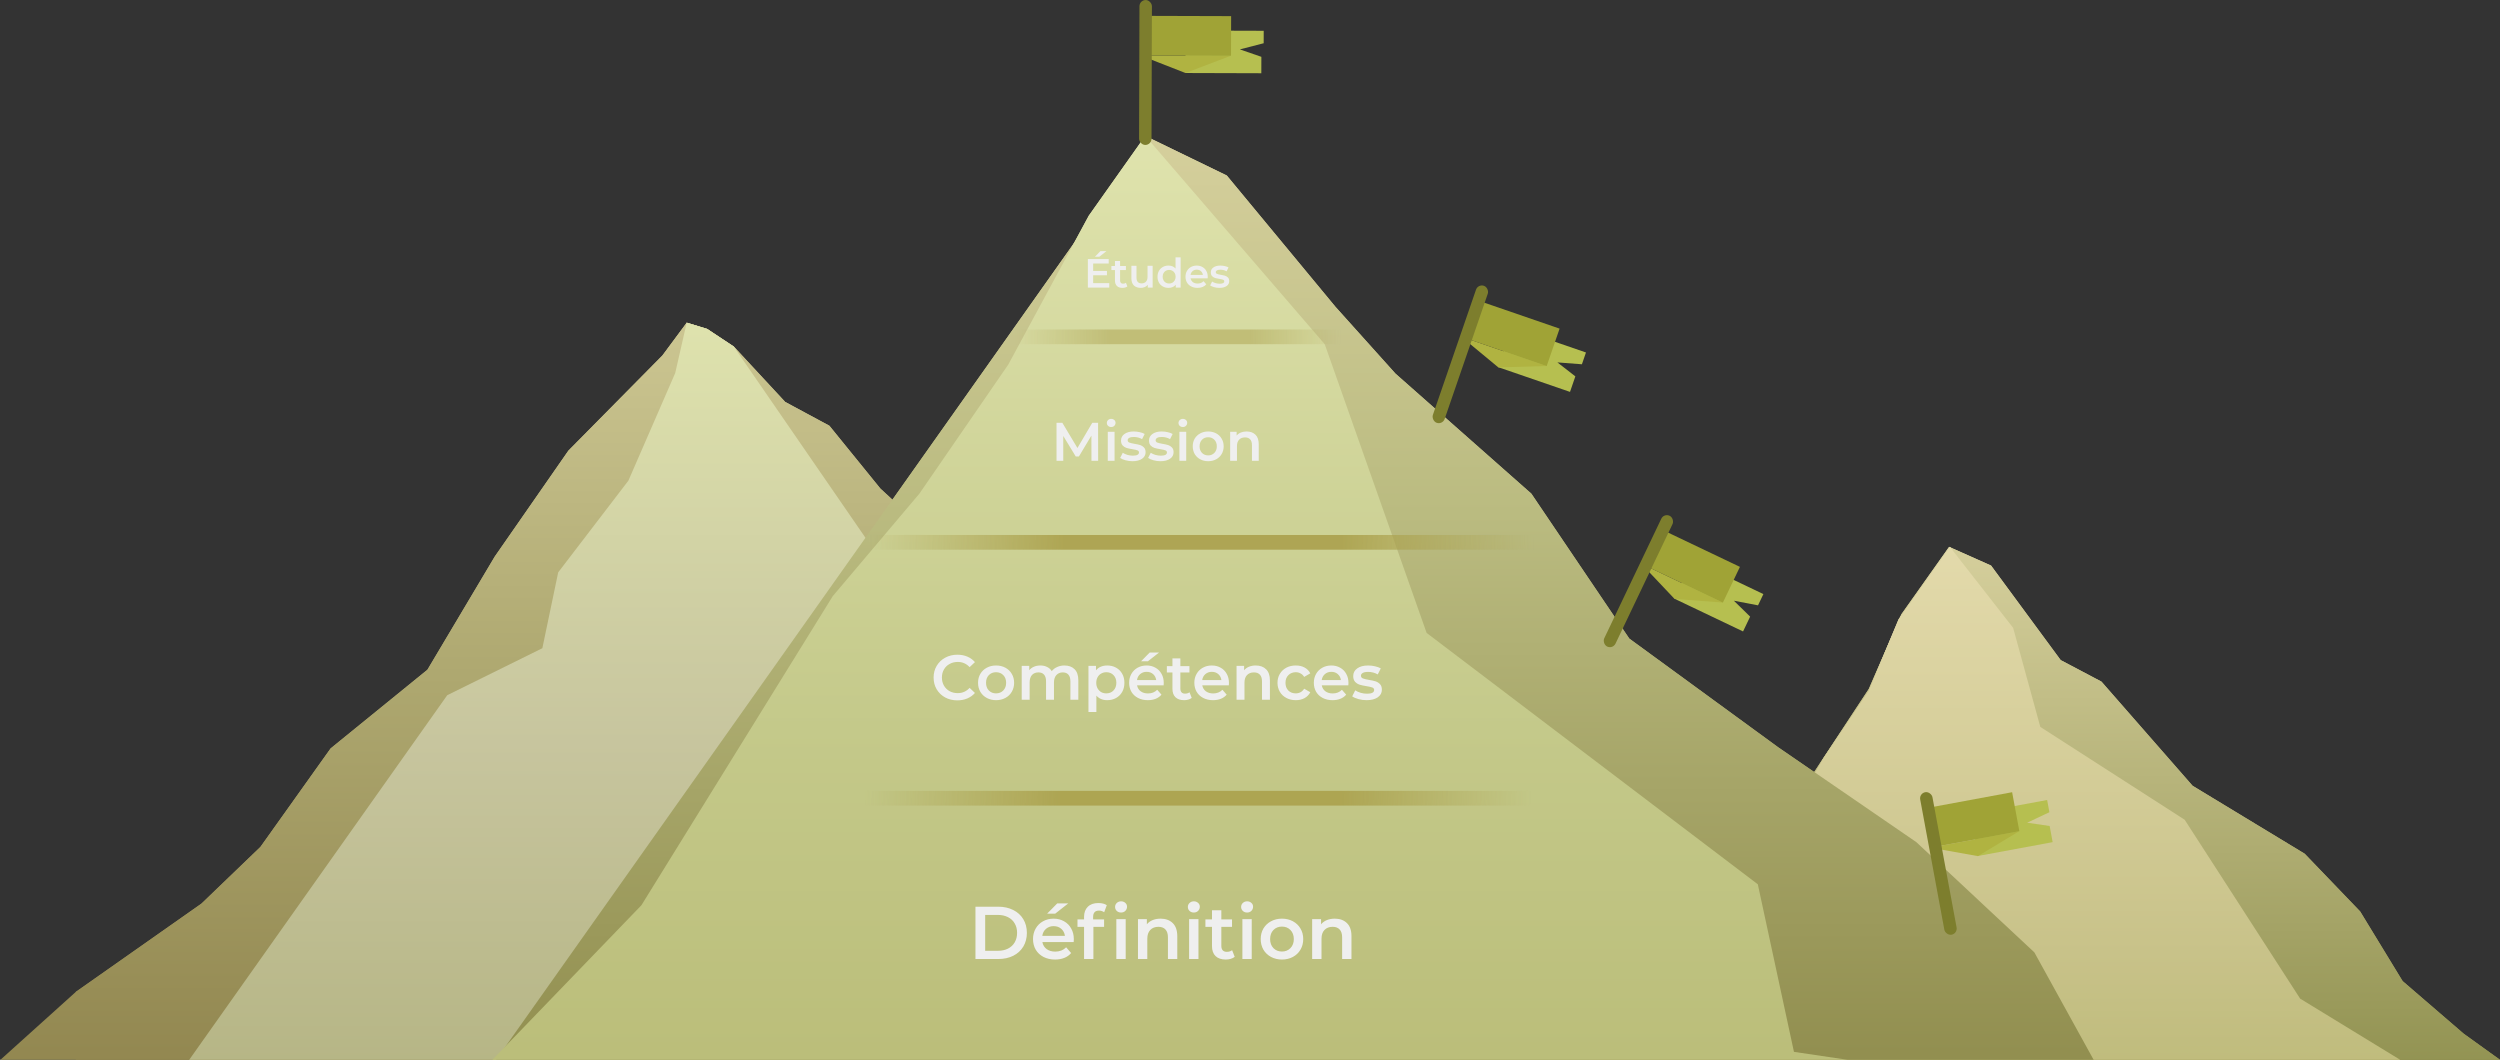 <svg width="2208" height="936" viewBox="0 0 2208 936" fill="none" xmlns="http://www.w3.org/2000/svg">
<rect x="0" y="0" width="2208" height="936" fill="#333333" stroke="none"/>
<g clip-path="url(#clip0)">
<path d="M1721.46 483L1758.5 499.5L1820 583L1856 602L1936.5 694L2035.5 754L2084.5 805L2122 866.5L2176 913L2234 954.711L1387 955L1447 899L1480.18 823.5L1520.5 721H1576.5L1650.5 608.5L1679.3 542.5L1721.46 483Z" fill="url(#paint0_linear)"/>
<path d="M1722.14 483L1676.8 547L1650.5 610L1610.5 669.5L1598.5 690L1387 956H2152.5L2031.5 882L1929.5 724L1802 642L1778 554.5L1722.14 483Z" fill="url(#paint1_linear)"/>
<path d="M624.5 290.5L648.5 306.5L693.5 355L732.5 376L777.552 431.5L1328 938.604L122 952L67 938.604V876L178 798L230 748L292 661L377.5 591.5L437 491.5L502 398L585 314L606.5 285L624.5 290.5Z" fill="url(#paint2_linear)"/>
<path d="M624.5 290.5L648 306L1084 939H165L179.508 918.5L234.709 840.5L270.802 789.5L310.08 734L354.665 671L395.005 614L479 572.5L493 505.5L555 424.5L596.347 329.5L606.5 285L624.5 290.5Z" fill="url(#paint3_linear)"/>
<path d="M1014.5 121.5L1083.5 155L1179.5 271L1232.5 330L1352.5 436L1439 564L1570.5 660L1692.5 743.772L1796.75 841.136L1861.5 958.5L436 939L1014.5 121.5Z" fill="url(#paint4_linear)"/>
<path d="M1011.5 120L1170 304L1260 559L1552.5 781L1584.42 929L1739.5 952L432 939L566.5 799.5L735.5 526.5L812 436L890.5 322L961.616 190.5L1011.5 120Z" fill="url(#paint5_linear)"/>
<path d="M1721.46 483L1758.5 499.5L1820 583L1856 602L1936.5 694L2035.5 754L2084.5 805L2122 866.5L2176 913L2234 954.711L1387 955L1447 899L1480.18 823.5L1520.5 721H1576.5L1650.5 608.5L1679.3 542.5L1721.46 483Z" fill="url(#paint6_linear)"/>
<path d="M1722.14 483L1676.8 547L1650.5 610L1610.5 669.5L1598.5 690L1387 956H2152.5L2031.5 882L1929.5 724L1802 642L1778 554.5L1722.14 483Z" fill="url(#paint7_linear)"/>
<path d="M624.5 290.5L648.5 306.5L693.5 355L732.5 376L777.552 431.5L1328 938.604L122 952L-8.5 944L67 876L178 798L230 748L292 661L377.5 591.5L437 491.5L502 398L585 314L606.5 285L624.5 290.5Z" fill="url(#paint8_linear)"/>
<path d="M624.5 290.5L648 306L1084 939H165L179.508 918.5L234.709 840.5L270.802 789.5L310.08 734L354.665 671L395.005 614L479 572.5L493 505.5L555 424.5L596.347 329.5L606.5 285L624.5 290.5Z" fill="url(#paint9_linear)"/>
<path d="M1014.5 121.5L1083.5 155L1179.5 271L1232.5 330L1352.5 436L1439 564L1570.5 660L1692.5 743.772L1796.75 841.136L1861.5 958.5L436 939L1014.5 121.5Z" fill="url(#paint10_linear)"/>
<path d="M1011.5 120L1170 304L1260 559L1552.5 781L1584.42 929L1739.5 952L432 939L566.5 799.5L735.5 526.5L812 436L890.5 322L961.616 190.5L1011.5 120Z" fill="url(#paint11_linear)"/>
<path d="M765.978 479H1354.85M626 705H1504" stroke="url(#paint12_linear)" stroke-opacity="0.9" stroke-width="13"/>
<line x1="896" y1="297.5" x2="1185" y2="297.5" stroke="url(#paint13_linear)" stroke-opacity="0.5" stroke-width="13"/>
<path d="M1116.08 38.193L1116.11 27.193L1047.11 26.985L1047 64.485L1114 64.687L1114.04 50.187L1095.06 43.63L1116.08 38.193Z" fill="#B6BF50"/>
<path d="M1047 64.485L1007.4 49.003L1087.08 49.244L1047 64.485Z" fill="#B0B341"/>
<path d="M1013.34 14.021L1087.34 14.244L1087.24 49.244L1013.24 49.021L1013.34 14.021Z" fill="#A0A336"/>
<rect x="1006.39" width="11" height="128" rx="5.5" transform="rotate(0.173 1006.39 0)" fill="#7D7E2D"/>
<path d="M1552.69 534.634L1557.42 524.705L1495.14 495L1479 528.847L1539.47 557.691L1545.72 544.604L1531.36 530.557L1552.69 534.634Z" fill="#B6BF50"/>
<path d="M1479 529L1449.57 497.879L1521.49 532.18L1479 529Z" fill="#B0B341"/>
<path d="M1469.91 468.802L1536.7 500.66L1521.63 532.25L1454.84 500.392L1469.91 468.802Z" fill="#A0A336"/>
<rect x="1469.62" y="453.152" width="11" height="128" rx="5.5" transform="rotate(25.5 1469.62 453.152)" fill="#7D7E2D"/>
<path d="M1397.14 321.718L1400.73 311.318L1335.49 288.854L1323.28 324.31L1386.63 346.124L1391.35 332.414L1375.5 320.082L1397.14 321.718Z" fill="#B6BF50"/>
<path d="M1323.33 324.49L1290.55 297.337L1365.88 323.277L1323.33 324.49Z" fill="#B0B341"/>
<path d="M1307.46 266.145L1377.43 290.237L1366.03 323.33L1296.07 299.238L1307.46 266.145Z" fill="#A0A336"/>
<rect x="1305.4" y="250.628" width="11" height="128" rx="5.5" transform="rotate(19 1305.4 250.628)" fill="#7D7E2D"/>
<path d="M1810.03 717.363L1808.03 706.547L1740.18 719.121L1747.02 755.993L1812.9 743.783L1810.25 729.526L1790.39 726.597L1810.03 717.363Z" fill="#B6BF50"/>
<path d="M1746.89 756.138L1704.99 748.649L1783.33 734.129L1746.89 756.138Z" fill="#B0B341"/>
<path d="M1704.35 713.171L1777.11 699.685L1783.49 734.099L1710.73 747.585L1704.35 713.171Z" fill="#A0A336"/>
<rect x="1694.92" y="700.681" width="11" height="128" rx="5.5" transform="rotate(-10.5 1694.92 700.681)" fill="#7D7E2D"/>
<path d="M979.702 250.076V254H960.802V228.8H979.198V232.724H965.482V239.276H977.65V243.128H965.482V250.076H979.702ZM971.89 221.816H977.182L970.918 226.748H967.03L971.89 221.816ZM995.692 252.956C995.164 253.388 994.516 253.712 993.748 253.928C993.004 254.144 992.212 254.252 991.372 254.252C989.26 254.252 987.628 253.7 986.476 252.596C985.324 251.492 984.748 249.884 984.748 247.772V238.52H981.58V234.92H984.748V230.528H989.248V234.92H994.396V238.52H989.248V247.664C989.248 248.6 989.476 249.32 989.932 249.824C990.388 250.304 991.048 250.544 991.912 250.544C992.92 250.544 993.76 250.28 994.432 249.752L995.692 252.956ZM1018.01 234.776V254H1013.72V251.552C1013 252.416 1012.1 253.088 1011.02 253.568C1009.94 254.024 1008.78 254.252 1007.53 254.252C1004.96 254.252 1002.93 253.544 1001.45 252.128C999.981 250.688 999.249 248.564 999.249 245.756V234.776H1003.75V245.144C1003.75 246.872 1004.13 248.168 1004.9 249.032C1005.69 249.872 1006.81 250.292 1008.25 250.292C1009.86 250.292 1011.13 249.8 1012.07 248.816C1013.03 247.808 1013.51 246.368 1013.51 244.496V234.776H1018.01ZM1042.73 227.288V254H1038.41V251.516C1037.66 252.428 1036.74 253.112 1035.63 253.568C1034.55 254.024 1033.35 254.252 1032.03 254.252C1030.19 254.252 1028.52 253.844 1027.03 253.028C1025.57 252.212 1024.41 251.06 1023.57 249.572C1022.73 248.06 1022.31 246.332 1022.31 244.388C1022.31 242.444 1022.73 240.728 1023.57 239.24C1024.41 237.752 1025.57 236.6 1027.03 235.784C1028.52 234.968 1030.19 234.56 1032.03 234.56C1033.31 234.56 1034.47 234.776 1035.53 235.208C1036.58 235.64 1037.48 236.288 1038.23 237.152V227.288H1042.73ZM1032.57 250.4C1033.65 250.4 1034.63 250.16 1035.49 249.68C1036.35 249.176 1037.04 248.468 1037.54 247.556C1038.05 246.644 1038.3 245.588 1038.3 244.388C1038.3 243.188 1038.05 242.132 1037.54 241.22C1037.04 240.308 1036.35 239.612 1035.49 239.132C1034.63 238.628 1033.65 238.376 1032.57 238.376C1031.49 238.376 1030.52 238.628 1029.66 239.132C1028.79 239.612 1028.11 240.308 1027.61 241.22C1027.1 242.132 1026.85 243.188 1026.85 244.388C1026.85 245.588 1027.1 246.644 1027.61 247.556C1028.11 248.468 1028.79 249.176 1029.66 249.68C1030.52 250.16 1031.49 250.4 1032.57 250.4ZM1066.68 244.496C1066.68 244.808 1066.66 245.252 1066.61 245.828H1051.53C1051.79 247.244 1052.48 248.372 1053.58 249.212C1054.71 250.028 1056.1 250.436 1057.76 250.436C1059.87 250.436 1061.61 249.74 1062.98 248.348L1065.39 251.12C1064.52 252.152 1063.43 252.932 1062.11 253.46C1060.79 253.988 1059.3 254.252 1057.65 254.252C1055.54 254.252 1053.68 253.832 1052.07 252.992C1050.46 252.152 1049.21 250.988 1048.32 249.5C1047.46 247.988 1047.03 246.284 1047.03 244.388C1047.03 242.516 1047.45 240.836 1048.29 239.348C1049.15 237.836 1050.34 236.66 1051.85 235.82C1053.36 234.98 1055.07 234.56 1056.96 234.56C1058.84 234.56 1060.5 234.98 1061.97 235.82C1063.46 236.636 1064.61 237.8 1065.42 239.312C1066.26 240.8 1066.68 242.528 1066.68 244.496ZM1056.96 238.16C1055.52 238.16 1054.3 238.592 1053.29 239.456C1052.31 240.296 1051.71 241.424 1051.49 242.84H1062.4C1062.21 241.448 1061.62 240.32 1060.64 239.456C1059.65 238.592 1058.43 238.16 1056.96 238.16ZM1076.95 254.252C1075.39 254.252 1073.86 254.048 1072.37 253.64C1070.89 253.232 1069.7 252.716 1068.81 252.092L1070.54 248.672C1071.4 249.248 1072.43 249.716 1073.63 250.076C1074.86 250.412 1076.06 250.58 1077.23 250.58C1079.92 250.58 1081.27 249.872 1081.27 248.456C1081.27 247.784 1080.92 247.316 1080.22 247.052C1079.55 246.788 1078.46 246.536 1076.95 246.296C1075.36 246.056 1074.07 245.78 1073.06 245.468C1072.07 245.156 1071.21 244.616 1070.47 243.848C1069.75 243.056 1069.39 241.964 1069.39 240.572C1069.39 238.748 1070.14 237.296 1071.65 236.216C1073.19 235.112 1075.25 234.56 1077.85 234.56C1079.17 234.56 1080.49 234.716 1081.81 235.028C1083.13 235.316 1084.21 235.712 1085.05 236.216L1083.32 239.636C1081.69 238.676 1079.85 238.196 1077.81 238.196C1076.49 238.196 1075.48 238.4 1074.79 238.808C1074.11 239.192 1073.78 239.708 1073.78 240.356C1073.78 241.076 1074.14 241.592 1074.86 241.904C1075.6 242.192 1076.74 242.468 1078.28 242.732C1079.81 242.972 1081.07 243.248 1082.06 243.56C1083.04 243.872 1083.88 244.4 1084.58 245.144C1085.3 245.888 1085.66 246.944 1085.66 248.312C1085.66 250.112 1084.88 251.552 1083.32 252.632C1081.76 253.712 1079.63 254.252 1076.95 254.252Z" fill="#EFEFEF"/>
<path d="M963.978 407L963.93 384.728L952.89 403.16H950.106L939.066 385.016V407H933.114V373.4H938.25L951.594 395.672L964.698 373.4H969.834L969.882 407H963.978ZM978.381 381.368H984.381V407H978.381V381.368ZM981.405 377.144C980.317 377.144 979.405 376.808 978.669 376.136C977.933 375.432 977.565 374.568 977.565 373.544C977.565 372.52 977.933 371.672 978.669 371C979.405 370.296 980.317 369.944 981.405 369.944C982.493 369.944 983.405 370.28 984.141 370.952C984.877 371.592 985.245 372.408 985.245 373.4C985.245 374.456 984.877 375.352 984.141 376.088C983.437 376.792 982.525 377.144 981.405 377.144ZM1000.18 407.336C998.096 407.336 996.064 407.064 994.08 406.52C992.096 405.976 990.512 405.288 989.328 404.456L991.632 399.896C992.784 400.664 994.16 401.288 995.76 401.768C997.392 402.216 998.992 402.44 1000.56 402.44C1004.14 402.44 1005.94 401.496 1005.94 399.608C1005.94 398.712 1005.47 398.088 1004.54 397.736C1003.65 397.384 1002.19 397.048 1000.18 396.728C998.064 396.408 996.336 396.04 994.992 395.624C993.68 395.208 992.528 394.488 991.536 393.464C990.576 392.408 990.096 390.952 990.096 389.096C990.096 386.664 991.104 384.728 993.12 383.288C995.168 381.816 997.92 381.08 1001.38 381.08C1003.14 381.08 1004.9 381.288 1006.66 381.704C1008.42 382.088 1009.86 382.616 1010.98 383.288L1008.67 387.848C1006.5 386.568 1004.05 385.928 1001.33 385.928C999.568 385.928 998.224 386.2 997.296 386.744C996.4 387.256 995.952 387.944 995.952 388.808C995.952 389.768 996.432 390.456 997.392 390.872C998.384 391.256 999.904 391.624 1001.95 391.976C1004 392.296 1005.68 392.664 1006.99 393.08C1008.3 393.496 1009.42 394.2 1010.35 395.192C1011.31 396.184 1011.79 397.592 1011.79 399.416C1011.79 401.816 1010.75 403.736 1008.67 405.176C1006.59 406.616 1003.76 407.336 1000.18 407.336ZM1024.88 407.336C1022.8 407.336 1020.77 407.064 1018.78 406.52C1016.8 405.976 1015.22 405.288 1014.03 404.456L1016.34 399.896C1017.49 400.664 1018.86 401.288 1020.46 401.768C1022.1 402.216 1023.7 402.44 1025.26 402.44C1028.85 402.44 1030.64 401.496 1030.64 399.608C1030.64 398.712 1030.18 398.088 1029.25 397.736C1028.35 397.384 1026.9 397.048 1024.88 396.728C1022.77 396.408 1021.04 396.04 1019.7 395.624C1018.38 395.208 1017.23 394.488 1016.24 393.464C1015.28 392.408 1014.8 390.952 1014.8 389.096C1014.8 386.664 1015.81 384.728 1017.82 383.288C1019.87 381.816 1022.62 381.08 1026.08 381.08C1027.84 381.08 1029.6 381.288 1031.36 381.704C1033.12 382.088 1034.56 382.616 1035.68 383.288L1033.38 387.848C1031.2 386.568 1028.75 385.928 1026.03 385.928C1024.27 385.928 1022.93 386.2 1022 386.744C1021.1 387.256 1020.66 387.944 1020.66 388.808C1020.66 389.768 1021.14 390.456 1022.1 390.872C1023.09 391.256 1024.61 391.624 1026.66 391.976C1028.7 392.296 1030.38 392.664 1031.7 393.08C1033.01 393.496 1034.13 394.2 1035.06 395.192C1036.02 396.184 1036.5 397.592 1036.5 399.416C1036.5 401.816 1035.46 403.736 1033.38 405.176C1031.3 406.616 1028.46 407.336 1024.88 407.336ZM1041.66 381.368H1047.66V407H1041.66V381.368ZM1044.69 377.144C1043.6 377.144 1042.69 376.808 1041.95 376.136C1041.21 375.432 1040.85 374.568 1040.85 373.544C1040.85 372.52 1041.21 371.672 1041.95 371C1042.69 370.296 1043.6 369.944 1044.69 369.944C1045.77 369.944 1046.69 370.28 1047.42 370.952C1048.16 371.592 1048.53 372.408 1048.53 373.4C1048.53 374.456 1048.16 375.352 1047.42 376.088C1046.72 376.792 1045.81 377.144 1044.69 377.144ZM1067.06 407.336C1064.47 407.336 1062.13 406.776 1060.05 405.656C1057.97 404.536 1056.34 402.984 1055.15 401C1054 398.984 1053.43 396.712 1053.43 394.184C1053.43 391.656 1054 389.4 1055.15 387.416C1056.34 385.432 1057.97 383.88 1060.05 382.76C1062.13 381.64 1064.47 381.08 1067.06 381.08C1069.68 381.08 1072.03 381.64 1074.11 382.76C1076.19 383.88 1077.81 385.432 1078.96 387.416C1080.15 389.4 1080.74 391.656 1080.74 394.184C1080.74 396.712 1080.15 398.984 1078.96 401C1077.81 402.984 1076.19 404.536 1074.11 405.656C1072.03 406.776 1069.68 407.336 1067.06 407.336ZM1067.06 402.2C1069.27 402.2 1071.09 401.464 1072.53 399.992C1073.97 398.52 1074.69 396.584 1074.69 394.184C1074.69 391.784 1073.97 389.848 1072.53 388.376C1071.09 386.904 1069.27 386.168 1067.06 386.168C1064.85 386.168 1063.03 386.904 1061.59 388.376C1060.18 389.848 1059.47 391.784 1059.47 394.184C1059.47 396.584 1060.18 398.52 1061.59 399.992C1063.03 401.464 1064.85 402.2 1067.06 402.2ZM1101.02 381.08C1104.25 381.08 1106.84 382.024 1108.8 383.912C1110.75 385.8 1111.72 388.6 1111.72 392.312V407H1105.72V393.08C1105.72 390.84 1105.2 389.16 1104.14 388.04C1103.08 386.888 1101.58 386.312 1099.63 386.312C1097.42 386.312 1095.68 386.984 1094.4 388.328C1093.12 389.64 1092.48 391.544 1092.48 394.04V407H1086.48V381.368H1092.19V384.68C1093.18 383.496 1094.43 382.6 1095.93 381.992C1097.44 381.384 1099.13 381.08 1101.02 381.08Z" fill="#EFEFEF"/>
<path d="M845.498 618.56C841.541 618.56 837.957 617.701 834.746 615.984C831.573 614.229 829.071 611.821 827.242 608.76C825.45 605.699 824.554 602.245 824.554 598.4C824.554 594.555 825.469 591.101 827.298 588.04C829.127 584.979 831.629 582.589 834.802 580.872C838.013 579.117 841.597 578.24 845.554 578.24C848.765 578.24 851.695 578.8 854.346 579.92C856.997 581.04 859.237 582.664 861.066 584.792L856.362 589.216C853.525 586.155 850.034 584.624 845.89 584.624C843.202 584.624 840.794 585.221 838.666 586.416C836.538 587.573 834.877 589.197 833.682 591.288C832.487 593.379 831.89 595.749 831.89 598.4C831.89 601.051 832.487 603.421 833.682 605.512C834.877 607.603 836.538 609.245 838.666 610.44C840.794 611.597 843.202 612.176 845.89 612.176C850.034 612.176 853.525 610.627 856.362 607.528L861.066 612.008C859.237 614.136 856.978 615.76 854.29 616.88C851.639 618 848.709 618.56 845.498 618.56ZM879.716 618.392C876.692 618.392 873.966 617.739 871.54 616.432C869.113 615.125 867.209 613.315 865.828 611C864.484 608.648 863.812 605.997 863.812 603.048C863.812 600.099 864.484 597.467 865.828 595.152C867.209 592.837 869.113 591.027 871.54 589.72C873.966 588.413 876.692 587.76 879.716 587.76C882.777 587.76 885.521 588.413 887.948 589.72C890.374 591.027 892.26 592.837 893.604 595.152C894.985 597.467 895.676 600.099 895.676 603.048C895.676 605.997 894.985 608.648 893.604 611C892.26 613.315 890.374 615.125 887.948 616.432C885.521 617.739 882.777 618.392 879.716 618.392ZM879.716 612.4C882.292 612.4 884.42 611.541 886.1 609.824C887.78 608.107 888.62 605.848 888.62 603.048C888.62 600.248 887.78 597.989 886.1 596.272C884.42 594.555 882.292 593.696 879.716 593.696C877.14 593.696 875.012 594.555 873.332 596.272C871.689 597.989 870.868 600.248 870.868 603.048C870.868 605.848 871.689 608.107 873.332 609.824C875.012 611.541 877.14 612.4 879.716 612.4ZM940.113 587.76C943.884 587.76 946.871 588.861 949.073 591.064C951.276 593.229 952.377 596.496 952.377 600.864V618H945.377V601.76C945.377 599.147 944.799 597.187 943.641 595.88C942.484 594.536 940.823 593.864 938.657 593.864C936.305 593.864 934.42 594.648 933.001 596.216C931.583 597.747 930.873 599.949 930.873 602.824V618H923.873V601.76C923.873 599.147 923.295 597.187 922.137 595.88C920.98 594.536 919.319 593.864 917.153 593.864C914.764 593.864 912.86 594.629 911.441 596.16C910.06 597.691 909.369 599.912 909.369 602.824V618H902.369V588.096H909.033V591.904C910.153 590.56 911.553 589.533 913.233 588.824C914.913 588.115 916.78 587.76 918.833 587.76C921.073 587.76 923.052 588.189 924.769 589.048C926.524 589.869 927.905 591.101 928.913 592.744C930.145 591.176 931.732 589.963 933.673 589.104C935.615 588.208 937.761 587.76 940.113 587.76ZM977.898 587.76C980.81 587.76 983.405 588.395 985.682 589.664C987.997 590.933 989.808 592.725 991.114 595.04C992.421 597.355 993.074 600.024 993.074 603.048C993.074 606.072 992.421 608.76 991.114 611.112C989.808 613.427 987.997 615.219 985.682 616.488C983.405 617.757 980.81 618.392 977.898 618.392C973.866 618.392 970.674 617.048 968.322 614.36V628.864H961.322V588.096H967.986V592.016C969.144 590.597 970.562 589.533 972.242 588.824C973.96 588.115 975.845 587.76 977.898 587.76ZM977.114 612.4C979.69 612.4 981.8 611.541 983.442 609.824C985.122 608.107 985.962 605.848 985.962 603.048C985.962 600.248 985.122 597.989 983.442 596.272C981.8 594.555 979.69 593.696 977.114 593.696C975.434 593.696 973.922 594.088 972.578 594.872C971.234 595.619 970.17 596.701 969.386 598.12C968.602 599.539 968.21 601.181 968.21 603.048C968.21 604.915 968.602 606.557 969.386 607.976C970.17 609.395 971.234 610.496 972.578 611.28C973.922 612.027 975.434 612.4 977.114 612.4ZM1027.83 603.216C1027.83 603.701 1027.79 604.392 1027.71 605.288H1004.25C1004.66 607.491 1005.72 609.245 1007.44 610.552C1009.2 611.821 1011.36 612.456 1013.94 612.456C1017.22 612.456 1019.93 611.373 1022.06 609.208L1025.81 613.52C1024.47 615.125 1022.77 616.339 1020.71 617.16C1018.66 617.981 1016.35 618.392 1013.77 618.392C1010.48 618.392 1007.59 617.739 1005.09 616.432C1002.59 615.125 1000.65 613.315 999.265 611C997.921 608.648 997.249 605.997 997.249 603.048C997.249 600.136 997.902 597.523 999.209 595.208C1000.55 592.856 1002.4 591.027 1004.75 589.72C1007.11 588.413 1009.76 587.76 1012.71 587.76C1015.62 587.76 1018.21 588.413 1020.49 589.72C1022.8 590.989 1024.6 592.8 1025.87 595.152C1027.17 597.467 1027.83 600.155 1027.83 603.216ZM1012.71 593.36C1010.47 593.36 1008.56 594.032 1006.99 595.376C1005.46 596.683 1004.53 598.437 1004.19 600.64H1021.16C1020.86 598.475 1019.95 596.72 1018.42 595.376C1016.89 594.032 1014.98 593.36 1012.71 593.36ZM1015.39 576.336H1023.63L1013.88 584.008H1007.83L1015.39 576.336ZM1052.53 616.376C1051.7 617.048 1050.7 617.552 1049.5 617.888C1048.34 618.224 1047.11 618.392 1045.81 618.392C1042.52 618.392 1039.98 617.533 1038.19 615.816C1036.4 614.099 1035.5 611.597 1035.5 608.312V593.92H1030.57V588.32H1035.5V581.488H1042.5V588.32H1050.51V593.92H1042.5V608.144C1042.5 609.6 1042.86 610.72 1043.57 611.504C1044.27 612.251 1045.3 612.624 1046.65 612.624C1048.21 612.624 1049.52 612.213 1050.57 611.392L1052.53 616.376ZM1085.41 603.216C1085.41 603.701 1085.37 604.392 1085.3 605.288H1061.84C1062.25 607.491 1063.31 609.245 1065.03 610.552C1066.78 611.821 1068.95 612.456 1071.52 612.456C1074.81 612.456 1077.52 611.373 1079.64 609.208L1083.4 613.52C1082.05 615.125 1080.35 616.339 1078.3 617.16C1076.25 617.981 1073.93 618.392 1071.36 618.392C1068.07 618.392 1065.18 617.739 1062.68 616.432C1060.17 615.125 1058.23 613.315 1056.85 611C1055.51 608.648 1054.84 605.997 1054.84 603.048C1054.84 600.136 1055.49 597.523 1056.8 595.208C1058.14 592.856 1059.99 591.027 1062.34 589.72C1064.69 588.413 1067.34 587.76 1070.29 587.76C1073.2 587.76 1075.8 588.413 1078.08 589.72C1080.39 590.989 1082.18 592.8 1083.45 595.152C1084.76 597.467 1085.41 600.155 1085.41 603.216ZM1070.29 593.36C1068.05 593.36 1066.15 594.032 1064.58 595.376C1063.05 596.683 1062.12 598.437 1061.78 600.64H1078.75C1078.45 598.475 1077.53 596.72 1076 595.376C1074.47 594.032 1072.57 593.36 1070.29 593.36ZM1109.1 587.76C1112.87 587.76 1115.9 588.861 1118.17 591.064C1120.45 593.267 1121.59 596.533 1121.59 600.864V618H1114.59V601.76C1114.59 599.147 1113.97 597.187 1112.74 595.88C1111.51 594.536 1109.76 593.864 1107.48 593.864C1104.9 593.864 1102.87 594.648 1101.37 596.216C1099.88 597.747 1099.13 599.968 1099.13 602.88V618H1092.13V588.096H1098.8V591.96C1099.96 590.579 1101.41 589.533 1103.17 588.824C1104.92 588.115 1106.9 587.76 1109.1 587.76ZM1144.46 618.392C1141.37 618.392 1138.58 617.739 1136.12 616.432C1133.66 615.125 1131.73 613.315 1130.35 611C1128.97 608.648 1128.28 605.997 1128.28 603.048C1128.28 600.099 1128.97 597.467 1130.35 595.152C1131.73 592.837 1133.64 591.027 1136.06 589.72C1138.53 588.413 1141.33 587.76 1144.46 587.76C1147.41 587.76 1149.99 588.357 1152.19 589.552C1154.43 590.747 1156.11 592.464 1157.23 594.704L1151.86 597.84C1151 596.459 1149.92 595.432 1148.61 594.76C1147.34 594.051 1145.94 593.696 1144.41 593.696C1141.8 593.696 1139.63 594.555 1137.91 596.272C1136.2 597.952 1135.34 600.211 1135.34 603.048C1135.34 605.885 1136.18 608.163 1137.86 609.88C1139.57 611.56 1141.76 612.4 1144.41 612.4C1145.94 612.4 1147.34 612.064 1148.61 611.392C1149.92 610.683 1151 609.637 1151.86 608.256L1157.23 611.392C1156.08 613.632 1154.38 615.368 1152.14 616.6C1149.93 617.795 1147.38 618.392 1144.46 618.392ZM1190.96 603.216C1190.96 603.701 1190.92 604.392 1190.85 605.288H1167.38C1167.79 607.491 1168.86 609.245 1170.57 610.552C1172.33 611.821 1174.49 612.456 1177.07 612.456C1180.36 612.456 1183.06 611.373 1185.19 609.208L1188.94 613.52C1187.6 615.125 1185.9 616.339 1183.85 617.16C1181.79 617.981 1179.48 618.392 1176.9 618.392C1173.62 618.392 1170.72 617.739 1168.22 616.432C1165.72 615.125 1163.78 613.315 1162.4 611C1161.05 608.648 1160.38 605.997 1160.38 603.048C1160.38 600.136 1161.04 597.523 1162.34 595.208C1163.69 592.856 1165.53 591.027 1167.89 589.72C1170.24 588.413 1172.89 587.76 1175.84 587.76C1178.75 587.76 1181.34 588.413 1183.62 589.72C1185.94 590.989 1187.73 592.8 1189 595.152C1190.3 597.467 1190.96 600.155 1190.96 603.216ZM1175.84 593.36C1173.6 593.36 1171.69 594.032 1170.13 595.376C1168.6 596.683 1167.66 598.437 1167.33 600.64H1184.29C1184 598.475 1183.08 596.72 1181.55 595.376C1180.02 594.032 1178.12 593.36 1175.84 593.36ZM1206.92 618.392C1204.5 618.392 1202.12 618.075 1199.81 617.44C1197.5 616.805 1195.65 616.003 1194.27 615.032L1196.95 609.712C1198.3 610.608 1199.9 611.336 1201.77 611.896C1203.67 612.419 1205.54 612.68 1207.37 612.68C1211.55 612.68 1213.64 611.579 1213.64 609.376C1213.64 608.331 1213.1 607.603 1212.02 607.192C1210.97 606.781 1209.27 606.389 1206.92 606.016C1204.46 605.643 1202.44 605.213 1200.87 604.728C1199.34 604.243 1198 603.403 1196.84 602.208C1195.72 600.976 1195.16 599.277 1195.16 597.112C1195.16 594.275 1196.34 592.016 1198.69 590.336C1201.08 588.619 1204.29 587.76 1208.32 587.76C1210.38 587.76 1212.43 588.003 1214.48 588.488C1216.54 588.936 1218.22 589.552 1219.52 590.336L1216.83 595.656C1214.3 594.163 1211.44 593.416 1208.27 593.416C1206.21 593.416 1204.64 593.733 1203.56 594.368C1202.52 594.965 1201.99 595.768 1201.99 596.776C1201.99 597.896 1202.55 598.699 1203.67 599.184C1204.83 599.632 1206.6 600.061 1208.99 600.472C1211.38 600.845 1213.34 601.275 1214.87 601.76C1216.4 602.245 1217.71 603.067 1218.79 604.224C1219.91 605.381 1220.47 607.024 1220.47 609.152C1220.47 611.952 1219.26 614.192 1216.83 615.872C1214.41 617.552 1211.1 618.392 1206.92 618.392Z" fill="#EFEFEF"/>
<path d="M861.533 800.8H881.729C886.657 800.8 891.035 801.768 894.863 803.704C898.691 805.596 901.661 808.302 903.773 811.822C905.885 815.298 906.941 819.324 906.941 823.9C906.941 828.476 905.885 832.524 903.773 836.044C901.661 839.52 898.691 842.226 894.863 844.162C891.035 846.054 886.657 847 881.729 847H861.533V800.8ZM881.333 839.74C884.721 839.74 887.691 839.102 890.243 837.826C892.839 836.506 894.819 834.658 896.183 832.282C897.591 829.862 898.295 827.068 898.295 823.9C898.295 820.732 897.591 817.96 896.183 815.584C894.819 813.164 892.839 811.316 890.243 810.04C887.691 808.72 884.721 808.06 881.333 808.06H870.113V839.74H881.333ZM948.4 829.576C948.4 830.148 948.356 830.962 948.268 832.018H920.614C921.098 834.614 922.352 836.682 924.376 838.222C926.444 839.718 928.996 840.466 932.032 840.466C935.904 840.466 939.094 839.19 941.602 836.638L946.024 841.72C944.44 843.612 942.438 845.042 940.018 846.01C937.598 846.978 934.87 847.462 931.834 847.462C927.962 847.462 924.552 846.692 921.604 845.152C918.656 843.612 916.368 841.478 914.74 838.75C913.156 835.978 912.364 832.854 912.364 829.378C912.364 825.946 913.134 822.866 914.674 820.138C916.258 817.366 918.436 815.21 921.208 813.67C923.98 812.13 927.104 811.36 930.58 811.36C934.012 811.36 937.07 812.13 939.754 813.67C942.482 815.166 944.594 817.3 946.09 820.072C947.63 822.8 948.4 825.968 948.4 829.576ZM930.58 817.96C927.94 817.96 925.696 818.752 923.848 820.336C922.044 821.876 920.944 823.944 920.548 826.54H940.546C940.194 823.988 939.116 821.92 937.312 820.336C935.508 818.752 933.264 817.96 930.58 817.96ZM933.748 797.896H943.45L931.966 806.938H924.838L933.748 797.896ZM970.647 804.232C967.171 804.232 965.433 806.124 965.433 809.908V812.02H975.135V818.62H965.697V847H957.447V818.62H951.639V812.02H957.447V809.776C957.447 805.992 958.547 803.022 960.747 800.866C962.947 798.666 966.049 797.566 970.053 797.566C973.221 797.566 975.707 798.204 977.511 799.48L975.201 805.684C973.793 804.716 972.275 804.232 970.647 804.232ZM985.959 811.756H994.209V847H985.959V811.756ZM990.117 805.948C988.621 805.948 987.367 805.486 986.355 804.562C985.343 803.594 984.837 802.406 984.837 800.998C984.837 799.59 985.343 798.424 986.355 797.5C987.367 796.532 988.621 796.048 990.117 796.048C991.613 796.048 992.867 796.51 993.879 797.434C994.891 798.314 995.397 799.436 995.397 800.8C995.397 802.252 994.891 803.484 993.879 804.496C992.911 805.464 991.657 805.948 990.117 805.948ZM1025.05 811.36C1029.49 811.36 1033.06 812.658 1035.74 815.254C1038.43 817.85 1039.77 821.7 1039.77 826.804V847H1031.52V827.86C1031.52 824.78 1030.79 822.47 1029.34 820.93C1027.89 819.346 1025.82 818.554 1023.14 818.554C1020.1 818.554 1017.7 819.478 1015.94 821.326C1014.18 823.13 1013.3 825.748 1013.3 829.18V847H1005.05V811.756H1012.91V816.31C1014.27 814.682 1015.99 813.45 1018.05 812.614C1020.12 811.778 1022.45 811.36 1025.05 811.36ZM1050.23 811.756H1058.48V847H1050.23V811.756ZM1054.39 805.948C1052.9 805.948 1051.64 805.486 1050.63 804.562C1049.62 803.594 1049.11 802.406 1049.11 800.998C1049.11 799.59 1049.62 798.424 1050.63 797.5C1051.64 796.532 1052.9 796.048 1054.39 796.048C1055.89 796.048 1057.14 796.51 1058.15 797.434C1059.17 798.314 1059.67 799.436 1059.67 800.8C1059.67 802.252 1059.17 803.484 1058.15 804.496C1057.19 805.464 1055.93 805.948 1054.39 805.948ZM1090.5 845.086C1089.53 845.878 1088.34 846.472 1086.93 846.868C1085.57 847.264 1084.12 847.462 1082.58 847.462C1078.71 847.462 1075.71 846.45 1073.6 844.426C1071.49 842.402 1070.43 839.454 1070.43 835.582V818.62H1064.63V812.02H1070.43V803.968H1078.68V812.02H1088.12V818.62H1078.68V835.384C1078.68 837.1 1079.1 838.42 1079.94 839.344C1080.77 840.224 1081.98 840.664 1083.57 840.664C1085.42 840.664 1086.96 840.18 1088.19 839.212L1090.5 845.086ZM1097.28 811.756H1105.53V847H1097.28V811.756ZM1101.44 805.948C1099.95 805.948 1098.69 805.486 1097.68 804.562C1096.67 803.594 1096.16 802.406 1096.16 800.998C1096.16 799.59 1096.67 798.424 1097.68 797.5C1098.69 796.532 1099.95 796.048 1101.44 796.048C1102.94 796.048 1104.19 796.51 1105.2 797.434C1106.22 798.314 1106.72 799.436 1106.72 800.8C1106.72 802.252 1106.22 803.484 1105.2 804.496C1104.24 805.464 1102.98 805.948 1101.44 805.948ZM1132.2 847.462C1128.64 847.462 1125.43 846.692 1122.57 845.152C1119.71 843.612 1117.46 841.478 1115.83 838.75C1114.25 835.978 1113.46 832.854 1113.46 829.378C1113.46 825.902 1114.25 822.8 1115.83 820.072C1117.46 817.344 1119.71 815.21 1122.57 813.67C1125.43 812.13 1128.64 811.36 1132.2 811.36C1135.81 811.36 1139.04 812.13 1141.9 813.67C1144.76 815.21 1146.99 817.344 1148.57 820.072C1150.2 822.8 1151.01 825.902 1151.01 829.378C1151.01 832.854 1150.2 835.978 1148.57 838.75C1146.99 841.478 1144.76 843.612 1141.9 845.152C1139.04 846.692 1135.81 847.462 1132.2 847.462ZM1132.2 840.4C1135.24 840.4 1137.75 839.388 1139.73 837.364C1141.71 835.34 1142.7 832.678 1142.7 829.378C1142.7 826.078 1141.71 823.416 1139.73 821.392C1137.75 819.368 1135.24 818.356 1132.2 818.356C1129.17 818.356 1126.66 819.368 1124.68 821.392C1122.74 823.416 1121.77 826.078 1121.77 829.378C1121.77 832.678 1122.74 835.34 1124.68 837.364C1126.66 839.388 1129.17 840.4 1132.2 840.4ZM1178.9 811.36C1183.34 811.36 1186.91 812.658 1189.59 815.254C1192.28 817.85 1193.62 821.7 1193.62 826.804V847H1185.37V827.86C1185.37 824.78 1184.64 822.47 1183.19 820.93C1181.74 819.346 1179.67 818.554 1176.99 818.554C1173.95 818.554 1171.55 819.478 1169.79 821.326C1168.03 823.13 1167.15 825.748 1167.15 829.18V847H1158.9V811.756H1166.76V816.31C1168.12 814.682 1169.84 813.45 1171.9 812.614C1173.97 811.778 1176.3 811.36 1178.9 811.36Z" fill="#EFEFEF"/>
</g>
<defs>
<linearGradient id="paint0_linear" x1="1810.36" y1="483" x2="1810.36" y2="955.866" gradientUnits="userSpaceOnUse">
<stop stop-color="#D5CF9C"/>
<stop offset="1" stop-color="#909150"/>
</linearGradient>
<linearGradient id="paint1_linear" x1="1722.14" y1="483" x2="1722.14" y2="1114.82" gradientUnits="userSpaceOnUse">
<stop stop-color="#E3DAAB"/>
<stop offset="0.568" stop-color="#C8C289"/>
<stop offset="1" stop-color="#B0B166"/>
</linearGradient>
<linearGradient id="paint2_linear" x1="748.302" y1="292" x2="748.302" y2="940.187" gradientUnits="userSpaceOnUse">
<stop stop-color="#CBC591"/>
<stop offset="0.469" stop-color="#AEA870"/>
<stop offset="1" stop-color="#928750"/>
</linearGradient>
<linearGradient id="paint3_linear" x1="624.302" y1="290" x2="624.302" y2="1156.92" gradientUnits="userSpaceOnUse">
<stop stop-color="#DEE2AD"/>
<stop offset="0.422" stop-color="#C7C59E"/>
<stop offset="1" stop-color="#A9AA73"/>
</linearGradient>
<linearGradient id="paint4_linear" x1="1168.25" y1="121.5" x2="1168.25" y2="940.5" gradientUnits="userSpaceOnUse">
<stop stop-color="#D5CF9C"/>
<stop offset="0.406" stop-color="#BABB80"/>
<stop offset="1" stop-color="#918E4F"/>
</linearGradient>
<linearGradient id="paint5_linear" x1="1011.5" y1="120" x2="1011.5" y2="1214" gradientUnits="userSpaceOnUse">
<stop stop-color="#DFE3AD"/>
<stop offset="0.479" stop-color="#C4C98A"/>
<stop offset="1" stop-color="#B2B36A"/>
</linearGradient>
<linearGradient id="paint6_linear" x1="1810.36" y1="483" x2="1810.36" y2="955.866" gradientUnits="userSpaceOnUse">
<stop stop-color="#D5CF9C"/>
<stop offset="1" stop-color="#909150"/>
</linearGradient>
<linearGradient id="paint7_linear" x1="1722.14" y1="483" x2="1722.14" y2="1114.82" gradientUnits="userSpaceOnUse">
<stop stop-color="#E3DAAB"/>
<stop offset="0.568" stop-color="#C8C289"/>
<stop offset="1" stop-color="#B0B166"/>
</linearGradient>
<linearGradient id="paint8_linear" x1="748.302" y1="292" x2="748.302" y2="940.187" gradientUnits="userSpaceOnUse">
<stop stop-color="#CBC591"/>
<stop offset="0.469" stop-color="#AEA870"/>
<stop offset="1" stop-color="#928750"/>
</linearGradient>
<linearGradient id="paint9_linear" x1="624.302" y1="290" x2="624.302" y2="1156.92" gradientUnits="userSpaceOnUse">
<stop stop-color="#DEE2AD"/>
<stop offset="0.422" stop-color="#C7C59E"/>
<stop offset="1" stop-color="#A9AA73"/>
</linearGradient>
<linearGradient id="paint10_linear" x1="1168.25" y1="121.5" x2="1168.25" y2="940.5" gradientUnits="userSpaceOnUse">
<stop stop-color="#D5CF9C"/>
<stop offset="0.406" stop-color="#BABB80"/>
<stop offset="1" stop-color="#918E4F"/>
</linearGradient>
<linearGradient id="paint11_linear" x1="1011.5" y1="120" x2="1011.5" y2="1214" gradientUnits="userSpaceOnUse">
<stop stop-color="#DFE3AD"/>
<stop offset="0.479" stop-color="#C4C98A"/>
<stop offset="1" stop-color="#B2B36A"/>
</linearGradient>
<linearGradient id="paint12_linear" x1="1354.79" y1="488.449" x2="766.03" y2="481.287" gradientUnits="userSpaceOnUse">
<stop stop-color="#ABA14D" stop-opacity="0"/>
<stop offset="0.286" stop-color="#ABA14D"/>
<stop offset="0.707" stop-color="#ABA14D"/>
<stop offset="1" stop-color="#ABA14D" stop-opacity="0"/>
</linearGradient>
<linearGradient id="paint13_linear" x1="1184.97" y1="306.999" x2="895.992" y2="305.274" gradientUnits="userSpaceOnUse">
<stop stop-color="#ABA14D" stop-opacity="0"/>
<stop offset="0.281" stop-color="#ABA14D"/>
<stop offset="0.707" stop-color="#ABA14D"/>
<stop offset="1" stop-color="#ABA14D" stop-opacity="0"/>
</linearGradient>
<clipPath id="clip0">
<rect width="2208" height="936" fill="white"/>
</clipPath>
</defs>
</svg>
